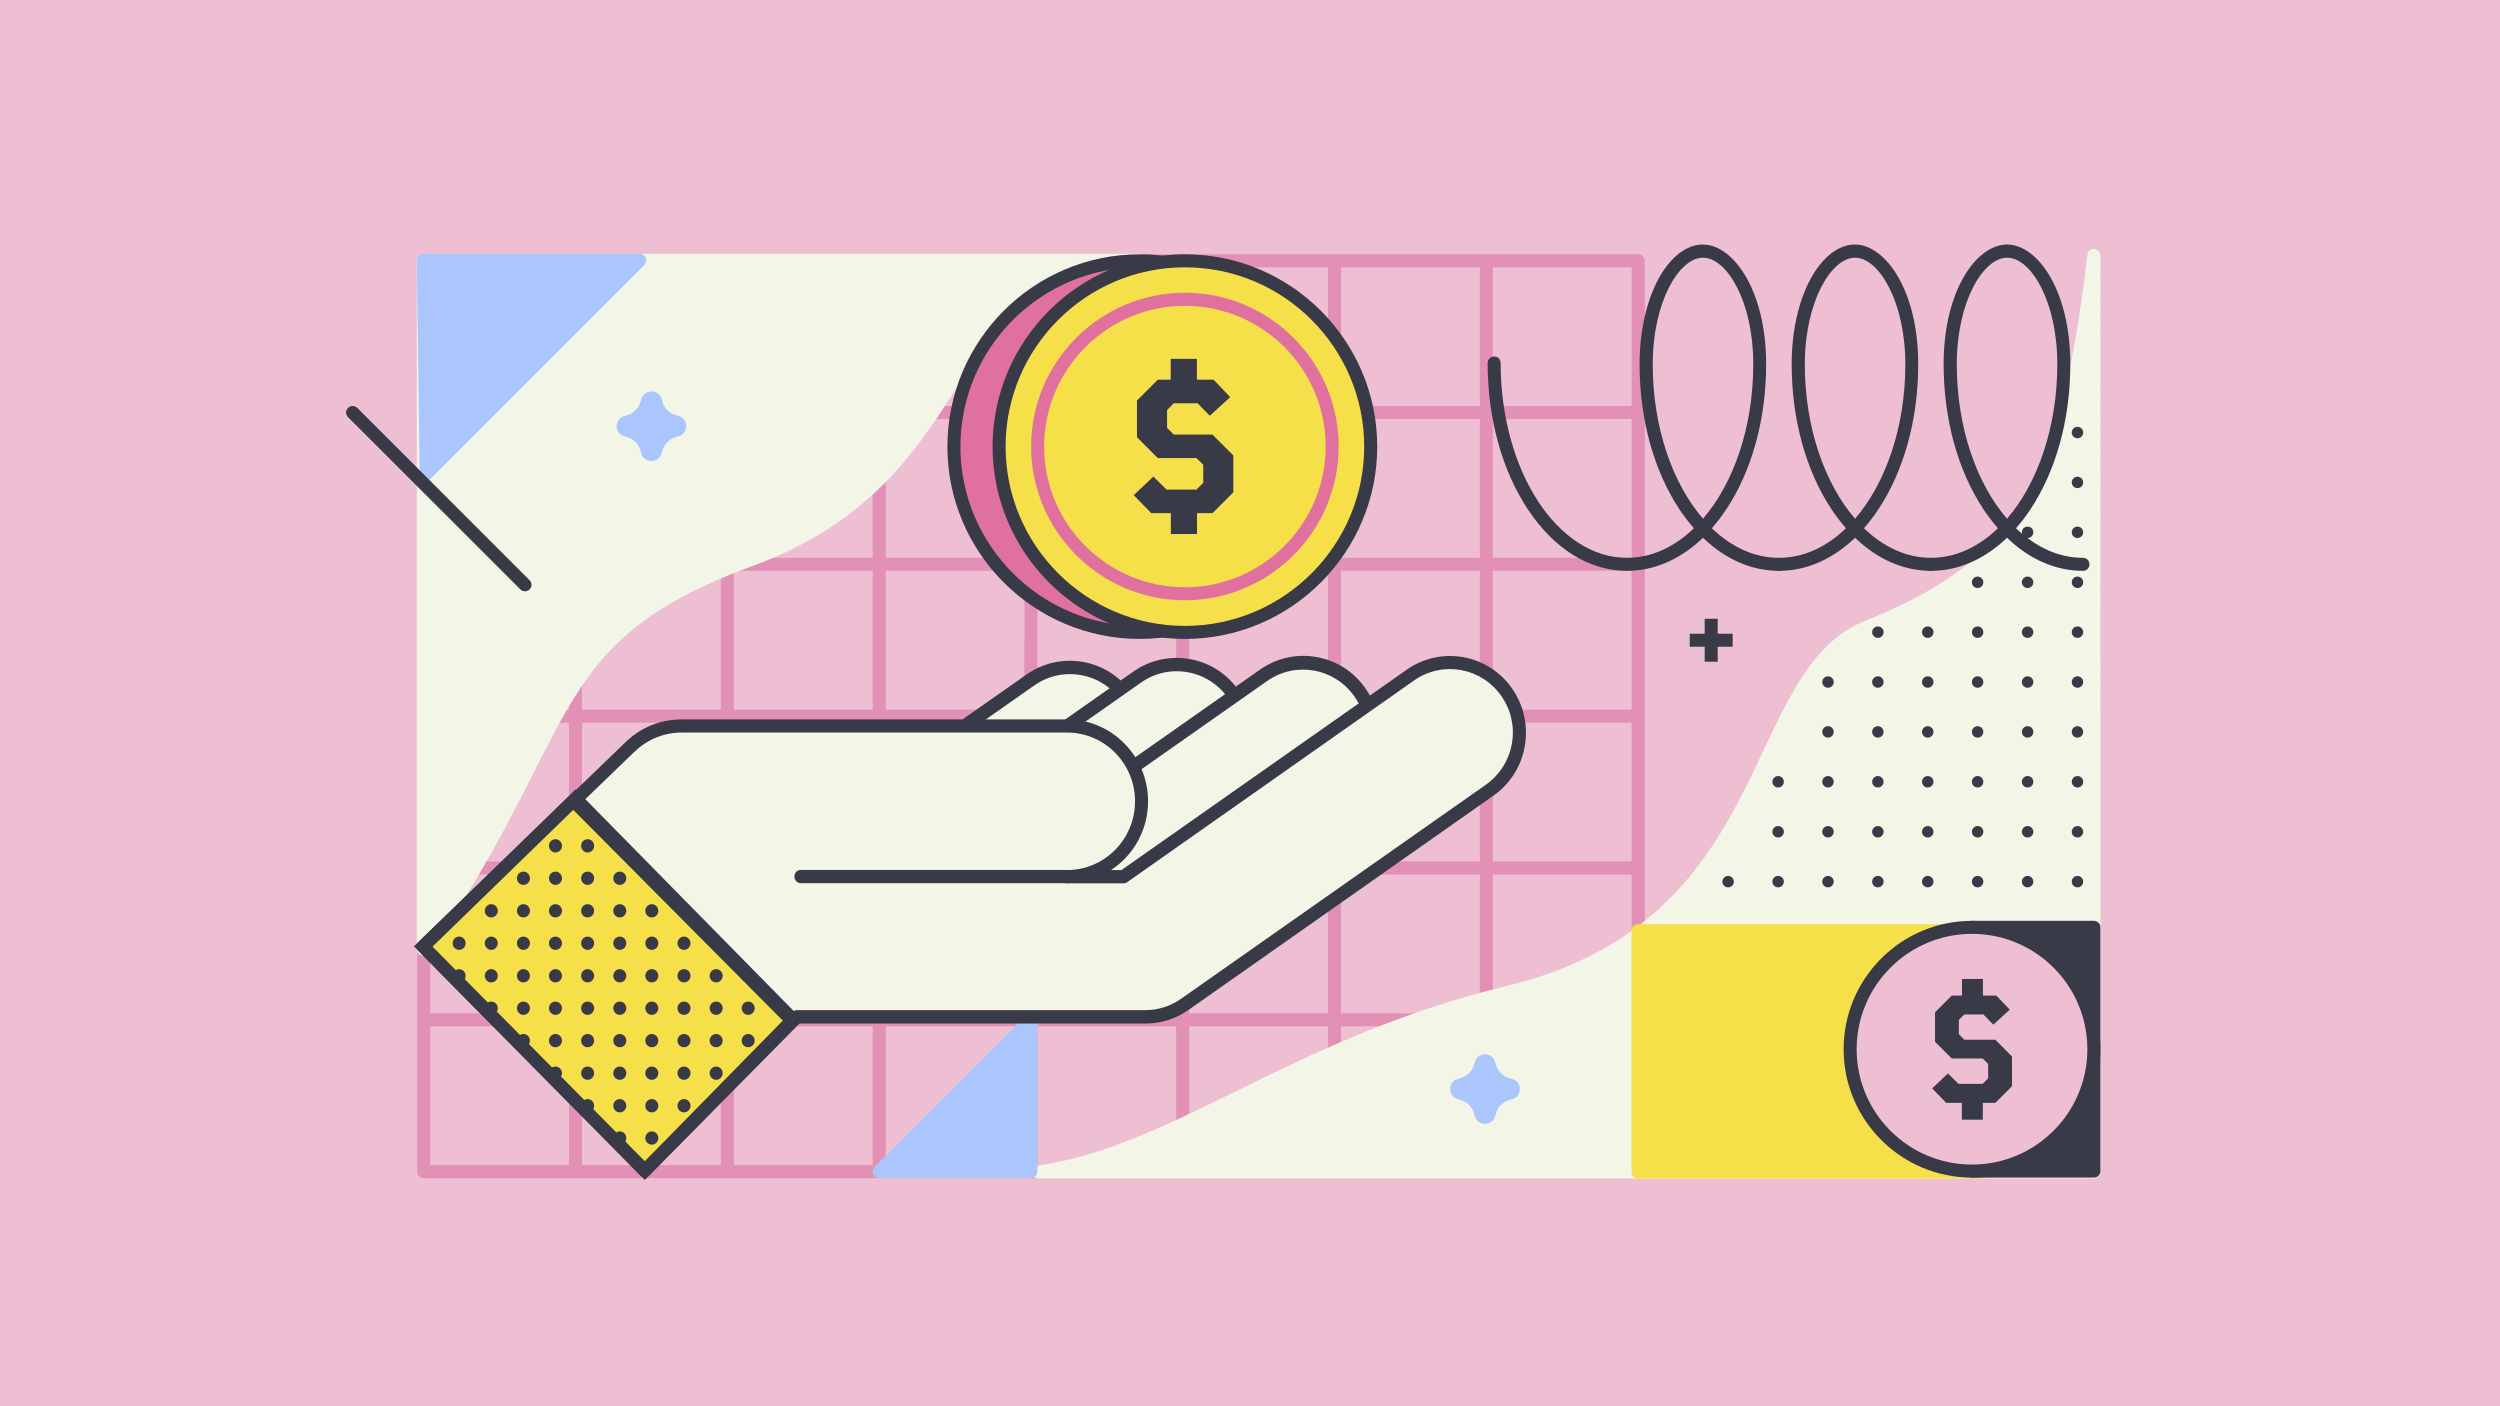 <?xml version="1.0" encoding="utf-8"?>
<!-- Generator: Adobe Illustrator 22.0.1, SVG Export Plug-In . SVG Version: 6.00 Build 0)  -->
<svg version="1.1" id="Layer_1" xmlns="http://www.w3.org/2000/svg" xmlns:xlink="http://www.w3.org/1999/xlink" x="0px" y="0px" viewBox="0 0 1920 1080" style="enable-background:new 0 0 1920 1080;" xml:space="preserve">

<rect y="0" width="1920" height="1080" style="fill:#EEBED3;"/>
<g>
	<path d="M1258.1,195.3h-116.6h-116.6H908.3H791.7H675.2H558.6H442H325.4c-2.8,0-5,2.2-5,5v116.6v116.6V550v116.6v116.6
		v116.6c0,2.8,2.2,5,5,5H442h116.6h116.6h116.6h116.6H1025h116.6h116.6c2.8,0,5-2.2,5-5V783.2V666.6V550V433.4V316.8V200.3
		C1263.1,197.5,1260.8,195.3,1258.1,195.3z M1253.1,428.4h-106.6V321.8h106.6V428.4z M1253.1,545h-106.6V438.4h106.6V545z
		 M1253.1,661.6h-106.6V555h106.6V661.6z M330.4,555H437v106.6H330.4V555z M330.4,438.4H437V545H330.4V438.4z M1136.5,545h-106.6
		V438.4h106.6V545z M1019.9,545H913.3V438.4h106.6L1019.9,545L1019.9,545z M903.3,545H796.7V438.4h106.6V545z M786.7,545H680.2
		V438.4h106.6L786.7,545L786.7,545z M670.2,545H563.6V438.4h106.6L670.2,545L670.2,545z M553.6,545H447V438.4h106.6V545z M447,555
		h106.6v106.6H447V555z M563.6,555h106.6v106.6H563.6V555z M680.2,555h106.6v106.6H680.2V555z M796.7,555h106.6v106.6H796.7V555z
		 M913.3,555h106.6v106.6H913.3V555z M1029.9,555h106.6v106.6h-106.6V555z M1136.5,428.4h-106.6V321.8h106.6V428.4z M1019.9,428.4
		H913.3V321.8h106.6L1019.9,428.4L1019.9,428.4z M903.3,428.4H796.7V321.8h106.6V428.4z M786.7,428.4H680.2V321.8h106.6L786.7,428.4
		L786.7,428.4z M670.2,428.4H563.6V321.8h106.6L670.2,428.4L670.2,428.4z M553.6,428.4H447V321.8h106.6V428.4z M437,428.4H330.4
		V321.8H437V428.4z M330.4,671.6H437v106.6H330.4V671.6z M447,671.6h106.6v106.6H447V671.6z M563.6,671.6h106.6v106.6H563.6V671.6z
		 M680.2,671.6h106.6v106.6H680.2V671.6z M796.7,671.6h106.6v106.6H796.7V671.6z M913.3,671.6h106.6v106.6H913.3V671.6z
		 M1029.9,671.6h106.6v106.6h-106.6V671.6z M1146.5,671.6h106.6v106.6h-106.6V671.6z M1253.1,311.8h-106.6V205.3h106.6V311.8z
		 M1136.5,311.8h-106.6V205.3h106.6V311.8z M1019.9,311.8H913.3V205.3h106.6L1019.9,311.8L1019.9,311.8z M903.3,311.8H796.7V205.3
		h106.6V311.8z M786.7,311.8H680.2V205.3h106.6L786.7,311.8L786.7,311.8z M670.2,311.8H563.6V205.3h106.6L670.2,311.8L670.2,311.8z
		 M553.6,311.8H447V205.3h106.6V311.8z M330.4,205.3H437v106.6H330.4V205.3z M330.4,788.2H437v106.6H330.4V788.2z M447,788.2h106.6
		v106.6H447V788.2z M563.6,788.2h106.6v106.6H563.6V788.2z M680.2,788.2h106.6v106.6H680.2V788.2z M796.7,788.2h106.6v106.6H796.7
		V788.2z M913.3,788.2h106.6v106.6H913.3V788.2z M1029.9,788.2h106.6v106.6h-106.6V788.2z M1253.1,894.7h-106.6V788.2h106.6V894.7z" style="fill:#E290B5;"/>
	<path d="M1608.4,191.2c-2.7-0.2-5,1.8-5.3,4.4c-20.6,177.2-55.7,235-170.9,281.3c-38.1,15.3-56.4,54.1-77.7,99.1
		c-15.9,33.8-34,72.1-63.6,105c-33.8,37.7-77.5,62.6-133.7,76.2c-84.9,20.5-150.2,52.5-207.8,80.8c-54.7,26.8-101.9,50-152.7,57.2
		c-2.6,0.4-4.5,2.7-4.3,5.3s2.4,4.6,5,4.6h810.7c2.8,0,5-2.2,5-5V196.2C1613.1,193.6,1611,191.4,1608.4,191.2z" style="fill:#F3F6E6;"/>
	<g>
		<g>
			<g>
				<g>
					<g>
						<circle cx="1595.5" cy="332.2" r="4.4" style="fill:#383A48;"/>
					</g>
				</g>
				<g>
					<g>
						<circle cx="1595.5" cy="370.5" r="4.4" style="fill:#383A48;"/>
					</g>
				</g>
				<g>
					<g>
						<circle cx="1595.5" cy="408.8" r="4.4" style="fill:#383A48;"/>
					</g>
				</g>
				<g>
					<g>
						<circle cx="1595.5" cy="447.2" r="4.4" style="fill:#383A48;"/>
					</g>
				</g>
				<g>
					<g>
						<circle cx="1595.5" cy="485.5" r="4.4" style="fill:#383A48;"/>
					</g>
				</g>
				<g>
					<g>
						<circle cx="1595.5" cy="523.8" r="4.4" style="fill:#383A48;"/>
					</g>
				</g>
				<g>
					<g>
						<circle cx="1595.5" cy="562.1" r="4.4" style="fill:#383A48;"/>
					</g>
				</g>
				<g>
					<g>
						<circle cx="1595.5" cy="600.4" r="4.4" style="fill:#383A48;"/>
					</g>
				</g>
				<g>
					<g>
						<circle cx="1595.5" cy="638.8" r="4.4" style="fill:#383A48;"/>
					</g>
				</g>
				<g>
					<g>
						<circle cx="1595.5" cy="677.1" r="4.4" style="fill:#383A48;"/>
					</g>
				</g>
				<g>
					<g>
						<circle cx="1595.5" cy="715.4" r="4.4" style="fill:#383A48;"/>
					</g>
				</g>
				<g>
					<g>
						<circle cx="1557.2" cy="408.8" r="4.4" style="fill:#383A48;"/>
					</g>
				</g>
				<g>
					<g>
						<circle cx="1557.2" cy="447.2" r="4.4" style="fill:#383A48;"/>
					</g>
				</g>
				<g>
					<g>
						<circle cx="1557.2" cy="485.5" r="4.4" style="fill:#383A48;"/>
					</g>
				</g>
				<g>
					<g>
						<circle cx="1557.2" cy="523.8" r="4.4" style="fill:#383A48;"/>
					</g>
				</g>
				<g>
					<g>
						<circle cx="1557.2" cy="562.1" r="4.4" style="fill:#383A48;"/>
					</g>
				</g>
				<g>
					<g>
						<circle cx="1557.2" cy="600.4" r="4.4" style="fill:#383A48;"/>
					</g>
				</g>
				<g>
					<g>
						<circle cx="1557.2" cy="638.8" r="4.4" style="fill:#383A48;"/>
					</g>
				</g>
				<g>
					<g>
						<circle cx="1557.2" cy="677.1" r="4.4" style="fill:#383A48;"/>
					</g>
				</g>
				<g>
					<g>
						<circle cx="1557.2" cy="715.4" r="4.4" style="fill:#383A48;"/>
					</g>
				</g>
				<g>
					<g>
						<circle cx="1518.8" cy="447.2" r="4.4" style="fill:#383A48;"/>
					</g>
				</g>
				<g>
					<g>
						<circle cx="1518.8" cy="485.5" r="4.4" style="fill:#383A48;"/>
					</g>
				</g>
				<g>
					<g>
						<circle cx="1518.8" cy="523.8" r="4.4" style="fill:#383A48;"/>
					</g>
				</g>
				<g>
					<g>
						<circle cx="1518.8" cy="562.1" r="4.4" style="fill:#383A48;"/>
					</g>
				</g>
				<g>
					<g>
						<circle cx="1518.8" cy="600.4" r="4.4" style="fill:#383A48;"/>
					</g>
				</g>
				<g>
					<g>
						<circle cx="1518.8" cy="638.8" r="4.4" style="fill:#383A48;"/>
					</g>
				</g>
				<g>
					<g>
						<circle cx="1518.8" cy="677.1" r="4.4" style="fill:#383A48;"/>
					</g>
				</g>
				<g>
					<g>
						<circle cx="1518.8" cy="715.4" r="4.4" style="fill:#383A48;"/>
					</g>
				</g>
				<g>
					<g>
						<circle cx="1480.5" cy="485.5" r="4.4" style="fill:#383A48;"/>
					</g>
				</g>
				<g>
					<g>
						<circle cx="1480.5" cy="523.8" r="4.4" style="fill:#383A48;"/>
					</g>
				</g>
				<g>
					<g>
						<circle cx="1480.5" cy="562.1" r="4.4" style="fill:#383A48;"/>
					</g>
				</g>
				<g>
					<g>
						<circle cx="1480.5" cy="600.4" r="4.4" style="fill:#383A48;"/>
					</g>
				</g>
				<g>
					<g>
						<circle cx="1480.5" cy="638.8" r="4.4" style="fill:#383A48;"/>
					</g>
				</g>
				<g>
					<g>
						<circle cx="1480.5" cy="677.1" r="4.4" style="fill:#383A48;"/>
					</g>
				</g>
				<g>
					<g>
						<circle cx="1480.5" cy="715.4" r="4.4" style="fill:#383A48;"/>
					</g>
				</g>
				<g>
					<g>
						<circle cx="1442.2" cy="485.5" r="4.4" style="fill:#383A48;"/>
					</g>
				</g>
				<g>
					<g>
						<circle cx="1442.2" cy="523.8" r="4.4" style="fill:#383A48;"/>
					</g>
				</g>
				<g>
					<g>
						<circle cx="1442.2" cy="562.1" r="4.4" style="fill:#383A48;"/>
					</g>
				</g>
				<g>
					<g>
						<circle cx="1442.2" cy="600.4" r="4.4" style="fill:#383A48;"/>
					</g>
				</g>
				<g>
					<g>
						<circle cx="1442.2" cy="638.8" r="4.4" style="fill:#383A48;"/>
					</g>
				</g>
				<g>
					<g>
						<circle cx="1442.2" cy="677.1" r="4.4" style="fill:#383A48;"/>
					</g>
				</g>
				<g>
					<g>
						<circle cx="1442.2" cy="715.4" r="4.4" style="fill:#383A48;"/>
					</g>
				</g>
				<g>
					<g>
						<circle cx="1403.9" cy="523.8" r="4.4" style="fill:#383A48;"/>
					</g>
				</g>
				<g>
					<g>
						<circle cx="1403.9" cy="562.1" r="4.4" style="fill:#383A48;"/>
					</g>
				</g>
				<g>
					<g>
						<circle cx="1403.9" cy="600.4" r="4.4" style="fill:#383A48;"/>
					</g>
				</g>
				<g>
					<g>
						<circle cx="1403.9" cy="638.8" r="4.4" style="fill:#383A48;"/>
					</g>
				</g>
				<g>
					<g>
						<circle cx="1403.9" cy="677.1" r="4.4" style="fill:#383A48;"/>
					</g>
				</g>
				<g>
					<g>
						<circle cx="1403.9" cy="715.4" r="4.4" style="fill:#383A48;"/>
					</g>
				</g>
				<g>
					<g>
						<circle cx="1365.6" cy="600.4" r="4.4" style="fill:#383A48;"/>
					</g>
				</g>
				<g>
					<g>
						<circle cx="1365.6" cy="638.8" r="4.4" style="fill:#383A48;"/>
					</g>
				</g>
				<g>
					<g>
						<circle cx="1365.6" cy="677.1" r="4.4" style="fill:#383A48;"/>
					</g>
				</g>
				<g>
					<g>
						<circle cx="1365.6" cy="715.4" r="4.4" style="fill:#383A48;"/>
					</g>
				</g>
				<g>
					<g>
						<circle cx="1327.2" cy="677.1" r="4.4" style="fill:#383A48;"/>
					</g>
				</g>
				<g>
					<g>
						<circle cx="1327.2" cy="715.4" r="4.4" style="fill:#383A48;"/>
					</g>
				</g>
				<g>
					<g>
						<circle cx="1288.9" cy="715.4" r="4.4" style="fill:#383A48;"/>
					</g>
				</g>
			</g>
		</g>
	</g>
	<path d="M875.3,194.9H325.1c-2.8,0-5,2.2-5,5v529c0,2.2,1.4,4.1,3.5,4.8c0.5,0.2,1,0.2,1.5,0.2c1.6,0,3.2-0.8,4.1-2.1
		c38.9-56,62.2-101.8,80.8-138.7c19.2-37.8,34.3-67.7,57.9-92.8c25.1-26.7,59-46.9,109.7-65.5c40.3-14.7,73.3-35.3,100.9-62.9
		c24.1-24.1,40.5-49.6,56.3-74.3c33.3-51.8,59.6-92.8,140.4-92.8c2.8,0,5-2.2,5-5C880.3,197.1,878.1,194.9,875.3,194.9z" style="fill:#F3F6E6;"/>
	<path d="M793.7,778.5c-1.9-0.8-4-0.3-5.4,1.1L671.6,896.2c-1.4,1.4-1.9,3.6-1.1,5.4c0.8,1.9,2.6,3.1,4.6,3.1h116.6
		c2.8,0,5-2.2,5-5V783.2C796.7,781.1,795.5,779.3,793.7,778.5z" style="fill:#AAC6FC;"/>
	<g>
		<g>
			<g>
				<path d="M445.7,784.8h142c10.9,0,21.5-3.3,30.4-9.6l234-164.4c24.2-17,30.2-50.6,13.4-74.9
					c-16.8-24.5-50-30.5-74.1-13.6L570.9,677.1H445.7c-29.4,0-53.3,24.1-53.3,53.9C392.4,760.7,416.2,784.8,445.7,784.8z" style="fill:#F3F6E6;"/>
				<path d="M587.6,789.8h-142c-32.1,0-58.3-26.4-58.3-59c0-32.6,26.1-59,58.3-59h123.7L788.4,518
					c12.8-9,28.3-12.3,43.6-9.6c15.3,2.8,28.6,11.4,37.5,24.4c8.9,12.9,12.2,28.6,9.5,44.1c-2.7,15.5-11.3,28.9-24.1,37.9
					L620.8,779.3C611,786.2,599.5,789.8,587.6,789.8z M445.7,682.1c-26.6,0-48.3,21.9-48.3,48.8s21.7,48.8,48.3,48.8h142
					c9.9,0,19.4-3,27.5-8.7l234.1-164.4c10.6-7.5,17.7-18.6,20-31.4s-0.5-25.8-7.9-36.5s-18.4-17.9-31.1-20.2
					c-12.7-2.3-25.5,0.5-36.1,8L573.8,681.2c-0.8,0.6-1.8,0.9-2.9,0.9L445.7,682.1L445.7,682.1z" style="fill:#383A48;"/>
			</g>
		</g>
		<g>
			<g>
				<path id="SVGID_7_" d="M947.4,533.7c-16.8-24.5-50-30.5-74.1-13.6L652.9,674.9H445.7c-29.4,0-53.3,24.1-53.3,53.9
					c0,29.7,23.8,53.9,53.3,53.9h101.5c4.6-5.8,10-10.6,16.2-14.8c8.8-8.2,19.2-13.8,31.1-16.6c13.8-2.2,27.6-4.7,41.6-4.1
					c6.4,0.2,12.8,0.8,19.3,0.8c20.1,0.2,38.3,6.9,54,18.3L934,608.7C958.2,591.7,964.2,558.1,947.4,533.7z" style="fill:#F3F6E6;"/>
			</g>
			<g>
				<path id="SVGID_8_" d="M547.2,787.7H445.7c-32.1,0-58.3-26.4-58.3-59c0-32.6,26.1-59,58.3-59h205.6l219.1-153.9
					c12.8-9,28.3-12.3,43.6-9.6c15.3,2.8,28.6,11.4,37.5,24.4l0,0c8.9,12.9,12.2,28.6,9.5,44.1c-2.8,15.5-11.3,28.9-24.1,37.9
					L712.3,770.5c-1.7,1.2-4,1.2-5.8,0c-15.6-11.3-32.8-17.2-51.1-17.3c-4.1,0-8.1-0.3-12-0.5c-2.4-0.1-4.9-0.3-7.4-0.4
					c-12.8-0.5-25.4,1.6-38.7,3.7l-1.8,0.3c-10.9,2.6-20.6,7.8-28.7,15.4c-0.2,0.2-0.4,0.4-0.7,0.5c-5.8,3.7-10.8,8.4-15,13.7
					C550.1,787.1,548.7,787.7,547.2,787.7z M445.7,680c-26.6,0-48.3,21.9-48.3,48.8c0,26.9,21.6,48.7,48.3,48.7h99.2
					c4.5-5.3,9.7-9.8,15.5-13.7c9.4-8.6,20.5-14.5,33-17.5c0.1,0,0.2-0.1,0.4-0.1l2-0.3c13.2-2.1,26.8-4.4,40.7-3.9
					c2.5,0.1,5.1,0.2,7.6,0.4c3.8,0.2,7.7,0.4,11.6,0.5c19.2,0.2,37.4,6,53.9,17.2l221.7-155.7c10.6-7.5,17.7-18.6,20-31.4
					s-0.5-25.8-7.9-36.5l0,0c-7.4-10.7-18.4-17.9-31.1-20.2c-12.7-2.3-25.5,0.5-36.1,8L655.7,679.1c-0.8,0.6-1.8,0.9-2.9,0.9H445.7z
					" style="fill:#383A48;"/>
			</g>
			<g>
				<defs>
					<path id="SVGID_1_" d="M947.4,533.7c-16.8-24.5-50-30.5-74.1-13.6L652.9,674.9H445.7c-29.4,0-53.3,24.1-53.3,53.9
						c0,29.7,23.8,53.9,53.3,53.9h101.5c4.6-5.8,10-10.6,16.2-14.8c8.8-8.2,19.2-13.8,31.1-16.6c13.8-2.2,27.6-4.7,41.6-4.1
						c6.4,0.2,12.8,0.8,19.3,0.8c20.1,0.2,38.3,6.9,54,18.3L934,608.7C958.2,591.7,964.2,558.1,947.4,533.7z"/>
				</defs>
				<clipPath id="SVGID_2_">
					<use xlink:href="#SVGID_1_" style="overflow:visible;"/>
				</clipPath>
			</g>
		</g>
		<g>
			<g>
				<path id="SVGID_11_" d="M1044.8,532c-16.8-24.5-50-30.5-74.1-13.6L750.2,673.2H464c-29.4,0-53.3,24.1-53.3,53.9
					c0,29.7,23.8,53.9,53.3,53.9h71.6c1.2-3.7,2.7-7.3,4.5-10.8c3.7-11.4,10-21.4,18.9-29.8c8.3-9,18.1-15.4,29.5-19.1
					c10.9-5.8,22.7-8.5,35.3-8c31.6,0.1,63.3,2.6,94.7-1.6c16.5,0.1,31.9,4.2,46.2,12.6l18.5,14.5c8.7,8.1,15,18.1,19.3,29
					l228.9-160.7C1055.6,590,1061.5,556.4,1044.8,532z" style="fill:#F3F6E6;"/>
			</g>
			<g>
				<path id="SVGID_12_" d="M535.5,786.1H464c-32.1,0-58.3-26.4-58.3-59c0-32.5,26.1-59,58.3-59h284.7l219.1-153.9
					c26.4-18.5,62.8-11.9,81.1,14.8l0,0c8.9,12.9,12.2,28.6,9.5,44.1c-2.8,15.5-11.3,28.9-24.1,37.9l-229,160.9
					c-1.3,0.9-2.8,1.1-4.3,0.7s-2.6-1.5-3.2-2.9c-4.3-10.8-10.3-19.9-17.9-27l-18.1-14.2c-13.3-7.7-27.8-11.7-43.1-11.8
					c-23.3,3.1-46.9,2.5-69.7,2c-8.3-0.2-16.9-0.4-25.3-0.4c-0.1,0-0.1,0-0.2,0c-11.7-0.4-22.7,2-32.8,7.4c-0.2,0.1-0.5,0.2-0.8,0.3
					c-10.5,3.4-19.7,9.4-27.3,17.8c-0.1,0.1-0.2,0.2-0.3,0.3c-8.3,7.8-14.2,17.1-17.6,27.6c-0.1,0.3-0.2,0.5-0.3,0.8
					c-1.7,3.2-3.1,6.7-4.2,10.1C539.6,784.7,537.7,786.1,535.5,786.1z M464,678.3c-26.6,0-48.3,21.9-48.3,48.8S437.4,776,464,776h68
					c1-2.6,2.2-5.3,3.4-7.8c3.9-12,10.7-22.6,20-31.3c8.7-9.4,19.2-16.3,31-20.2c11.5-6.1,24.1-8.8,37.3-8.4
					c8.5,0,17.1,0.2,25.4,0.4c22.6,0.5,45.9,1,68.5-2c0.2,0,0.5,0,0.7,0c17.3,0.1,33.7,4.6,48.7,13.3c0.2,0.1,0.4,0.2,0.5,0.4
					l18.5,14.5c0.1,0.1,0.2,0.2,0.3,0.3c7.4,6.9,13.4,15.3,18.1,25.1l223.9-157.2c10.6-7.5,17.7-18.6,20-31.4
					c2.3-12.8-0.5-25.8-7.9-36.5l0,0c-15.2-22.1-45.3-27.6-67.2-12.2L753.1,677.5c-0.8,0.6-1.8,0.9-2.9,0.9H464V678.3z" style="fill:#383A48;"/>
			</g>
			<g>
				<defs>
					<path id="SVGID_3_" d="M1044.8,532c-16.8-24.5-50-30.5-74.1-13.6L750.2,673.2H464c-29.4,0-53.3,24.1-53.3,53.9
						c0,29.7,23.8,53.9,53.3,53.9h71.6c1.2-3.7,2.7-7.3,4.5-10.8c3.7-11.4,10-21.4,18.9-29.8c8.3-9,18.1-15.4,29.5-19.1
						c10.9-5.8,22.7-8.5,35.3-8c31.6,0.1,63.3,2.6,94.7-1.6c16.5,0.1,31.9,4.2,46.2,12.6l18.5,14.5c8.7,8.1,15,18.1,19.3,29
						l228.9-160.7C1055.6,590,1061.5,556.4,1044.8,532z"/>
				</defs>
				<clipPath id="SVGID_4_">
					<use xlink:href="#SVGID_3_" style="overflow:visible;"/>
				</clipPath>
			</g>
		</g>
		<g>
			<path d="M325.1,726.9l158.7-153.1l0,0c10.3-10.1,24.3-16.3,39.8-16.3h296c31.6,0,57.2,25.9,57.2,57.8l0,0
				c0,32-25.6,57.8-57.2,57.8h43.3l220.4-154.8c24.2-17,57.4-10.9,74.1,13.6c16.8,24.5,10.8,58-13.4,74.9L909.9,771.4
				c-8.9,6.3-19.5,9.6-30.4,9.6H611.9L495.2,899L325.1,726.9z" style="fill:#F3F6E6;"/>
			<path d="M495.2,904.1c-1.3,0-2.6-0.5-3.5-1.5L321.5,730.5c-1-1-1.5-2.2-1.5-3.6c0-1.3,0.6-2.6,1.5-3.6l158.7-153.1
				c0.1-0.1,0.1-0.1,0.2-0.2c11.6-11.3,26.9-17.5,43.1-17.5h296c34.3,0,62.2,28.2,62.2,62.9c0,22.1-11.3,41.6-28.4,52.8h8
				l219.1-153.9c26.4-18.5,62.8-11.9,81.1,14.8c8.9,12.9,12.2,28.6,9.5,44.1s-11.3,28.9-24.1,37.9L912.8,775.6
				c-9.8,6.9-21.3,10.5-33.2,10.5H614L498.8,902.6C497.8,903.6,496.5,904.1,495.2,904.1z M332.2,727l163,164.8l113.2-114.5
				c0.9-0.9,2.2-1.5,3.5-1.5h267.6c9.9,0,19.4-3,27.5-8.7l234.1-164.4c10.6-7.5,17.7-18.6,20-31.4c2.3-12.8-0.5-25.8-7.9-36.5
				c-15.2-22.1-45.3-27.6-67.2-12.2L865.7,677.5c-0.8,0.6-1.8,0.9-2.9,0.9h-43.3c-2.8,0-5-2.2-5-5.1c0-2.8,2.2-5.1,5-5.1
				c28.8,0,52.2-23.7,52.2-52.8c0-29.1-23.4-52.8-52.2-52.8h-296c-13.6,0-26.5,5.3-36.3,14.9c-0.1,0.1-0.2,0.2-0.3,0.2L332.2,727z" style="fill:#383A48;"/>
		</g>
		<g>
			<polygon points="495.2,899 325.1,726.9 442.1,613.2 609,783 			" style="fill:#F6E049;"/>
			<path d="M495.2,906.2L317.9,726.8l124.2-120.6L616,783L495.2,906.2z M332.2,727l163,164.8L602,783L442,620.3
				L332.2,727z" style="fill:#383A48;"/>
		</g>
		<g>
			<g>
				<g>
					<ellipse cx="599.3" cy="774.3" rx="5" ry="5.1" style="fill:#383A48;"/>
				</g>
			</g>
			<g>
				<g>
					<ellipse cx="574.6" cy="749.4" rx="5" ry="5.1" style="fill:#383A48;"/>
				</g>
			</g>
			<g>
				<g>
					<ellipse cx="574.6" cy="774.3" rx="5" ry="5.1" style="fill:#383A48;"/>
				</g>
			</g>
			<g>
				<g>
					<ellipse cx="574.6" cy="799.2" rx="5" ry="5.1" style="fill:#383A48;"/>
				</g>
			</g>
			<g>
				<g>
					<ellipse cx="550" cy="724.4" rx="5" ry="5.1" style="fill:#383A48;"/>
				</g>
			</g>
			<g>
				<g>
					<ellipse cx="550" cy="749.4" rx="5" ry="5.1" style="fill:#383A48;"/>
				</g>
			</g>
			<g>
				<g>
					<ellipse cx="550" cy="774.3" rx="5" ry="5.1" style="fill:#383A48;"/>
				</g>
			</g>
			<g>
				<g>
					<ellipse cx="550" cy="799.2" rx="5" ry="5.1" style="fill:#383A48;"/>
				</g>
			</g>
			<g>
				<g>
					<ellipse cx="550" cy="824.2" rx="5" ry="5.1" style="fill:#383A48;"/>
				</g>
			</g>
			<g>
				<g>
					<ellipse cx="525.3" cy="699.5" rx="5" ry="5.1" style="fill:#383A48;"/>
				</g>
			</g>
			<g>
				<g>
					<ellipse cx="525.3" cy="724.4" rx="5" ry="5.1" style="fill:#383A48;"/>
				</g>
			</g>
			<g>
				<g>
					<ellipse cx="525.3" cy="749.4" rx="5" ry="5.1" style="fill:#383A48;"/>
				</g>
			</g>
			<g>
				<g>
					<ellipse cx="525.3" cy="774.3" rx="5" ry="5.1" style="fill:#383A48;"/>
				</g>
			</g>
			<g>
				<g>
					<ellipse cx="525.3" cy="799.2" rx="5" ry="5.1" style="fill:#383A48;"/>
				</g>
			</g>
			<g>
				<g>
					<ellipse cx="525.3" cy="824.2" rx="5" ry="5.1" style="fill:#383A48;"/>
				</g>
			</g>
			<g>
				<g>
					<ellipse cx="525.3" cy="849.2" rx="5" ry="5.1" style="fill:#383A48;"/>
				</g>
			</g>
			<g>
				<g>
					<ellipse cx="500.6" cy="674.5" rx="5" ry="5.1" style="fill:#383A48;"/>
				</g>
			</g>
			<g>
				<g>
					<ellipse cx="500.6" cy="699.5" rx="5" ry="5.1" style="fill:#383A48;"/>
				</g>
			</g>
			<g>
				<g>
					<ellipse cx="500.6" cy="724.4" rx="5" ry="5.1" style="fill:#383A48;"/>
				</g>
			</g>
			<g>
				<g>
					<ellipse cx="500.6" cy="749.4" rx="5" ry="5.1" style="fill:#383A48;"/>
				</g>
			</g>
			<g>
				<g>
					<ellipse cx="500.6" cy="774.3" rx="5" ry="5.1" style="fill:#383A48;"/>
				</g>
			</g>
			<g>
				<g>
					<ellipse cx="500.6" cy="799.2" rx="5" ry="5.1" style="fill:#383A48;"/>
				</g>
			</g>
			<g>
				<g>
					<ellipse cx="500.6" cy="824.2" rx="5" ry="5.1" style="fill:#383A48;"/>
				</g>
			</g>
			<g>
				<g>
					<ellipse cx="500.6" cy="849.2" rx="5" ry="5.1" style="fill:#383A48;"/>
				</g>
			</g>
			<g>
				<g>
					<ellipse cx="500.6" cy="874" rx="5" ry="5.1" style="fill:#383A48;"/>
				</g>
			</g>
			<g>
				<g>
					<ellipse cx="476" cy="649.6" rx="5" ry="5.1" style="fill:#383A48;"/>
				</g>
			</g>
			<g>
				<g>
					<ellipse cx="476" cy="674.5" rx="5" ry="5.1" style="fill:#383A48;"/>
				</g>
			</g>
			<g>
				<g>
					<ellipse cx="476" cy="699.5" rx="5" ry="5.1" style="fill:#383A48;"/>
				</g>
			</g>
			<g>
				<g>
					<ellipse cx="476" cy="724.4" rx="5" ry="5.1" style="fill:#383A48;"/>
				</g>
			</g>
			<g>
				<g>
					<ellipse cx="476" cy="749.4" rx="5" ry="5.1" style="fill:#383A48;"/>
				</g>
			</g>
			<g>
				<g>
					<ellipse cx="476" cy="774.3" rx="5" ry="5.1" style="fill:#383A48;"/>
				</g>
			</g>
			<g>
				<g>
					<ellipse cx="476" cy="799.2" rx="5" ry="5.1" style="fill:#383A48;"/>
				</g>
			</g>
			<g>
				<g>
					<ellipse cx="476" cy="824.2" rx="5" ry="5.1" style="fill:#383A48;"/>
				</g>
			</g>
			<g>
				<g>
					<ellipse cx="476" cy="849.2" rx="5" ry="5.1" style="fill:#383A48;"/>
				</g>
			</g>
			<g>
				<g>
					<ellipse cx="476" cy="874" rx="5" ry="5.1" style="fill:#383A48;"/>
				</g>
			</g>
			<g>
				<g>
					<ellipse cx="451.3" cy="624.7" rx="5" ry="5.1" style="fill:#383A48;"/>
				</g>
			</g>
			<g>
				<g>
					<ellipse cx="451.3" cy="649.6" rx="5" ry="5.1" style="fill:#383A48;"/>
				</g>
			</g>
			<g>
				<g>
					<ellipse cx="451.3" cy="674.5" rx="5" ry="5.1" style="fill:#383A48;"/>
				</g>
			</g>
			<g>
				<g>
					<ellipse cx="451.3" cy="699.5" rx="5" ry="5.1" style="fill:#383A48;"/>
				</g>
			</g>
			<g>
				<g>
					<ellipse cx="451.3" cy="724.4" rx="5" ry="5.1" style="fill:#383A48;"/>
				</g>
			</g>
			<g>
				<g>
					<ellipse cx="451.3" cy="749.4" rx="5" ry="5.1" style="fill:#383A48;"/>
				</g>
			</g>
			<g>
				<g>
					<ellipse cx="451.3" cy="774.3" rx="5" ry="5.1" style="fill:#383A48;"/>
				</g>
			</g>
			<g>
				<g>
					<ellipse cx="451.3" cy="799.2" rx="5" ry="5.1" style="fill:#383A48;"/>
				</g>
			</g>
			<g>
				<g>
					<ellipse cx="451.3" cy="824.2" rx="5" ry="5.1" style="fill:#383A48;"/>
				</g>
			</g>
			<g>
				<g>
					<ellipse cx="451.3" cy="849.2" rx="5" ry="5.1" style="fill:#383A48;"/>
				</g>
			</g>
			<g>
				<g>
					<ellipse cx="426.6" cy="649.6" rx="5" ry="5.1" style="fill:#383A48;"/>
				</g>
			</g>
			<g>
				<g>
					<ellipse cx="426.6" cy="674.5" rx="5" ry="5.1" style="fill:#383A48;"/>
				</g>
			</g>
			<g>
				<g>
					<ellipse cx="426.6" cy="699.5" rx="5" ry="5.1" style="fill:#383A48;"/>
				</g>
			</g>
			<g>
				<g>
					<ellipse cx="426.6" cy="724.4" rx="5" ry="5.1" style="fill:#383A48;"/>
				</g>
			</g>
			<g>
				<g>
					<ellipse cx="426.6" cy="749.4" rx="5" ry="5.1" style="fill:#383A48;"/>
				</g>
			</g>
			<g>
				<g>
					<ellipse cx="426.6" cy="774.3" rx="5" ry="5.1" style="fill:#383A48;"/>
				</g>
			</g>
			<g>
				<g>
					<ellipse cx="426.6" cy="799.2" rx="5" ry="5.1" style="fill:#383A48;"/>
				</g>
			</g>
			<g>
				<g>
					<ellipse cx="426.6" cy="824.2" rx="5" ry="5.1" style="fill:#383A48;"/>
				</g>
			</g>
			<g>
				<g>
					<ellipse cx="402" cy="674.5" rx="5" ry="5.1" style="fill:#383A48;"/>
				</g>
			</g>
			<g>
				<g>
					<ellipse cx="402" cy="699.5" rx="5" ry="5.1" style="fill:#383A48;"/>
				</g>
			</g>
			<g>
				<g>
					<ellipse cx="402" cy="724.4" rx="5" ry="5.1" style="fill:#383A48;"/>
				</g>
			</g>
			<g>
				<g>
					<ellipse cx="402" cy="749.4" rx="5" ry="5.1" style="fill:#383A48;"/>
				</g>
			</g>
			<g>
				<g>
					<ellipse cx="402" cy="774.3" rx="5" ry="5.1" style="fill:#383A48;"/>
				</g>
			</g>
			<g>
				<g>
					<ellipse cx="402" cy="799.2" rx="5" ry="5.1" style="fill:#383A48;"/>
				</g>
			</g>
			<g>
				<g>
					<ellipse cx="377.3" cy="699.5" rx="5" ry="5.1" style="fill:#383A48;"/>
				</g>
			</g>
			<g>
				<g>
					<ellipse cx="377.3" cy="724.4" rx="5" ry="5.1" style="fill:#383A48;"/>
				</g>
			</g>
			<g>
				<g>
					<ellipse cx="377.3" cy="749.4" rx="5" ry="5.1" style="fill:#383A48;"/>
				</g>
			</g>
			<g>
				<g>
					<ellipse cx="377.3" cy="774.3" rx="5" ry="5.1" style="fill:#383A48;"/>
				</g>
			</g>
			<g>
				<g>
					<ellipse cx="352.6" cy="724.4" rx="5" ry="5.1" style="fill:#383A48;"/>
				</g>
			</g>
			<g>
				<g>
					<ellipse cx="352.6" cy="749.4" rx="5" ry="5.1" style="fill:#383A48;"/>
				</g>
			</g>
		</g>
		<g>
			<line x1="819.5" y1="673.2" x2="615.1" y2="673.2" style="fill:none;"/>
			<path d="M819.5,678.3H615.1c-2.8,0-5-2.2-5-5.1s2.2-5.1,5-5.1h204.4c2.8,0,5,2.2,5,5.1S822.3,678.3,819.5,678.3z" style="fill:#383A48;"/>
		</g>
	</g>
	<g>
		<g>
			<circle cx="875.3" cy="343" r="142.7" style="fill:#E0719E;"/>
			<path d="M875.3,490.7c-81.4,0-147.7-66.3-147.7-147.7s66.3-147.7,147.7-147.7S1023,261.5,1023,343
				S956.8,490.7,875.3,490.7z M875.3,205.3c-75.9,0-137.7,61.8-137.7,137.7s61.8,137.7,137.7,137.7S1013,418.9,1013,343
				S951.2,205.3,875.3,205.3z" style="fill:#383A48;"/>
		</g>
		<g>
			
				<ellipse transform="matrix(0.707 -0.707 0.707 0.707 23.995 743.929)" cx="910" cy="343" rx="142.7" ry="142.7" style="fill:#F6E049;"/>
			<path d="M910,490.7c-81.4,0-147.7-66.3-147.7-147.7S828.6,195.3,910,195.3s147.7,66.3,147.7,147.7
				S991.4,490.7,910,490.7z M910,205.3c-75.9,0-137.7,61.8-137.7,137.7S834.1,480.7,910,480.7s137.7-61.8,137.7-137.7
				S985.9,205.3,910,205.3z" style="fill:#383A48;"/>
		</g>
		<g>
			<circle cx="910" cy="343" r="113.1" style="fill:#F6E049;"/>
			<path d="M910,461c-65.1,0-118.1-53-118.1-118.1s53-118.1,118.1-118.1s118.1,53,118.1,118.1S975.1,461,910,461z
				 M910,234.9c-59.6,0-108.1,48.5-108.1,108.1S850.4,451,910,451s108.1-48.5,108.1-108.1S969.6,234.9,910,234.9z" style="fill:#E0719E;"/>
		</g>
		<g>
			<g>
				<path d="M919.7,309.7h-18.2l-5.2,5.2v13.7l5.2,5.2h29.7l16,16v28.3l-16,16h-11.9v16h-20.1v-16h-15l-13.5-13.8
					l15.1-14.3l10.1,10h23l5.2-5.2V357l-5.2-5.2h-29.7l-16-16v-28.2l16-16h9.9v-16h20.1v16H932l12.8,13.4l-15.7,14.3L919.7,309.7z" style="fill:#383A48;"/>
			</g>
		</g>
	</g>
	<g>
		<g>
			<path d="M1366.3,438.4c-21.1,0-41.2-8.8-58.4-25.4c-17.2,16.5-37.3,25.4-58.4,25.4c-29,0-56.1-16.9-76.3-47.5
				c-19.8-30-30.7-69.8-30.7-112.1c0-2.8,2.2-5,5-5s5,2.2,5,5c0,82.5,43.5,149.6,97,149.6c18.9,0,36.5-8.3,51.4-22.7
				c-3.8-4.4-7.5-9.2-11-14.4c-19.8-29.8-30.7-69.4-30.7-111.6c0-25.1,5.2-48.3,14.5-65.5c9.1-16.7,21.5-26.4,34-26.4
				c23.4,0,48.7,35.1,48.7,91.9c0,42.2-10.9,81.8-30.7,111.6c-3.5,5.2-7.1,10-11,14.4c14.9,14.3,32.5,22.7,51.4,22.7
				c2.8,0,5,2.2,5,5S1369.1,438.4,1366.3,438.4z M1307.9,197.9c-18.2,0-38.6,33.6-38.6,81.9c0,48.4,15.2,91.5,38.6,118.6
				c23.4-27.2,38.6-70.2,38.6-118.6C1346.6,231.6,1326.2,197.9,1307.9,197.9z" style="fill:#383A48;"/>
		</g>
		<g>
			<path d="M1599.8,438.4c-21.1,0-41.2-8.8-58.4-25.4c-17.2,16.5-37.3,25.4-58.4,25.4c-2.8,0-5-2.2-5-5s2.2-5,5-5
				c18.9,0,36.5-8.3,51.4-22.7c-3.8-4.4-7.5-9.2-11-14.4c-19.8-29.8-30.7-69.4-30.7-111.6c0-56.7,25.3-91.9,48.7-91.9
				c23.4,0,48.6,35.1,48.6,91.9c0,42.2-10.9,81.8-30.7,111.6c-3.5,5.2-7.1,10-11,14.4c14.9,14.3,32.5,22.7,51.4,22.7
				c2.8,0,5,2.2,5,5S1602.6,438.4,1599.8,438.4z M1541.5,197.9c-18.3,0-38.7,33.6-38.7,81.9c0,48.4,15.2,91.5,38.6,118.6
				c23.4-27.2,38.6-70.2,38.6-118.6C1580.1,231.6,1559.8,197.9,1541.5,197.9z" style="fill:#383A48;"/>
		</g>
		<g>
			<path d="M1483.1,438.4c-21.1,0-41.2-8.8-58.4-25.4c-17.2,16.5-37.3,25.4-58.4,25.4c-2.8,0-5-2.2-5-5s2.2-5,5-5
				c18.9,0,36.5-8.3,51.4-22.7c-3.8-4.4-7.5-9.2-11-14.4c-19.8-29.8-30.7-69.4-30.7-111.6c0-25.1,5.2-48.3,14.5-65.5
				c9.1-16.7,21.5-26.4,34-26.4c23.4,0,48.7,35.1,48.7,91.9c0,42.2-10.9,81.8-30.7,111.6c-3.5,5.2-7.1,10-11,14.4
				c14.9,14.3,32.5,22.7,51.4,22.7c2.8,0,5,2.2,5,5S1485.8,438.4,1483.1,438.4z M1424.7,197.9c-18.2,0-38.6,33.6-38.6,81.9
				c0,48.4,15.2,91.5,38.6,118.6c23.4-27.2,38.6-70.2,38.6-118.6C1463.3,231.6,1442.9,197.9,1424.7,197.9z" style="fill:#383A48;"/>
		</g>
	</g>
	<path d="M1161.3,828.6l-1.8-0.5c-5.2-1.4-9.3-5.5-10.7-10.7l-0.5-1.8c-1-3.6-4.1-5.9-7.8-5.9l0,0
		c-3.7,0-6.8,2.4-7.8,5.9l-0.5,1.8c-1.4,5.2-5.5,9.3-10.7,10.7l-1.8,0.5c-3.6,1-5.9,4.1-5.9,7.8s2.4,6.8,5.9,7.8l1.8,0.5
		c5.2,1.4,9.3,5.5,10.7,10.7l0.5,1.8c1,3.6,4.1,5.9,7.8,5.9l0,0c3.7,0,6.8-2.4,7.8-5.9l0.5-1.8c1.4-5.2,5.5-9.3,10.7-10.7l1.8-0.5
		c3.6-1,5.9-4.1,5.9-7.8S1164.8,829.5,1161.3,828.6z" style="fill:#AAC6FC;"/>
	<path d="M521.1,319.5l-1.8-0.5c-5.2-1.4-9.3-5.5-10.7-10.7l-0.5-1.8c-1-3.6-4.1-5.9-7.8-5.9c-3.7,0-6.8,2.4-7.8,5.9
		l-0.5,1.8c-1.4,5.2-5.5,9.3-10.7,10.7l-1.8,0.5c-3.6,1-5.9,4.1-5.9,7.8c0,3.7,2.4,6.8,5.9,7.8l1.8,0.5c5.2,1.4,9.3,5.5,10.7,10.7
		l0.5,1.8c1,3.6,4.1,5.9,7.8,5.9c3.7,0,6.8-2.4,7.8-5.9l0.5-1.8c1.4-5.2,5.5-9.3,10.7-10.7l1.8-0.5c3.6-1,5.9-4.1,5.9-7.8
		C527.1,323.6,524.7,320.4,521.1,319.5z" style="fill:#AAC6FC;"/>
	<g>
		<line x1="609" y1="784.4" x2="442.1" y2="616.5" style="fill:none;"/>
		
			<rect x="520.5" y="582.1" transform="matrix(0.709 -0.705 0.705 0.709 -341.071 574.328)" width="10" height="236.8" style="fill:#383A48;"/>
	</g>
	<path d="M1515.4,709.8H1258c-2.8,0-5,2.2-5,5v185.3c0,2.8,2.2,5,5,5h257.4c53.9,0,97.7-43.8,97.7-97.7
		C1613.1,753.6,1569.3,709.8,1515.4,709.8z" style="fill:#F6E049;"/>
	<g>
		<path d="M1608.1,707.2h-93.6c-2.8,0-5,2.2-5,5v187.2c0,2.8,2.2,5,5,5h93.6c2.8,0,5-2.2,5-5V712.2
			C1613.1,709.5,1610.9,707.2,1608.1,707.2z" style="fill:#383A48;"/>
		<g>
			<circle cx="1514.5" cy="805.8" r="93.6" style="fill:#EEBED3;"/>
			<path d="M1514.5,904.4c-54.4,0-98.6-44.2-98.6-98.6s44.2-98.6,98.6-98.6s98.6,44.2,98.6,98.6
				S1568.9,904.4,1514.5,904.4z M1514.5,717.2c-48.8,0-88.6,39.7-88.6,88.6s39.7,88.6,88.6,88.6c48.8,0,88.6-39.7,88.6-88.6
				S1563.4,717.2,1514.5,717.2z" style="fill:#383A48;"/>
		</g>
		<g>
			<g>
				<path d="M1523.2,779.1h-14.6l-4.2,4.2v11l4.2,4.2h23.8l12.8,12.9v22.8l-12.8,12.8h-9.6v12.9h-16.1V847h-12
					l-10.8-11.1l12.1-11.5l8.2,8h18.5l4.2-4.2v-11.1l-4.2-4.2h-23.8l-12.8-12.8v-22.6l12.8-12.9h7.9v-12.8h16.1v12.8h10.3l10.3,10.8
					l-12.6,11.5L1523.2,779.1z" style="fill:#383A48;"/>
			</g>
		</g>
	</g>
	<g>
		<g>
			<rect x="1309.2" y="475.2" width="10" height="33" style="fill:#383A48;"/>
		</g>
		<g>
			<line x1="1297.7" y1="491.7" x2="1330.6" y2="491.7" style="fill:none;"/>
			<rect x="1297.7" y="486.7" width="33" height="10" style="fill:#383A48;"/>
		</g>
	</g>
	<path d="M495.9,198c-0.8-1.9-2.6-3.1-4.6-3.1H325.1c-1.3,0-2.6,0.5-3.6,1.5s-1.5,2.2-1.4,3.6l2.2,164.1
		c0,2,1.3,3.8,3.1,4.6c0.6,0.2,1.2,0.4,1.9,0.4c1.3,0,2.6-0.5,3.5-1.5l164.1-164.1C496.3,202,496.7,199.8,495.9,198z" style="fill:#AAC6FC;"/>
	<g>
		<path d="M403.1,454.1c-1.3,0-2.6-0.5-3.5-1.5L267.3,320.4c-2-2-2-5.1,0-7.1s5.1-2,7.1,0l132.3,132.3c2,2,2,5.1,0,7.1
			C405.7,453.7,404.4,454.1,403.1,454.1z" style="fill:#383A48;"/>
	</g>
</g>
</svg>
